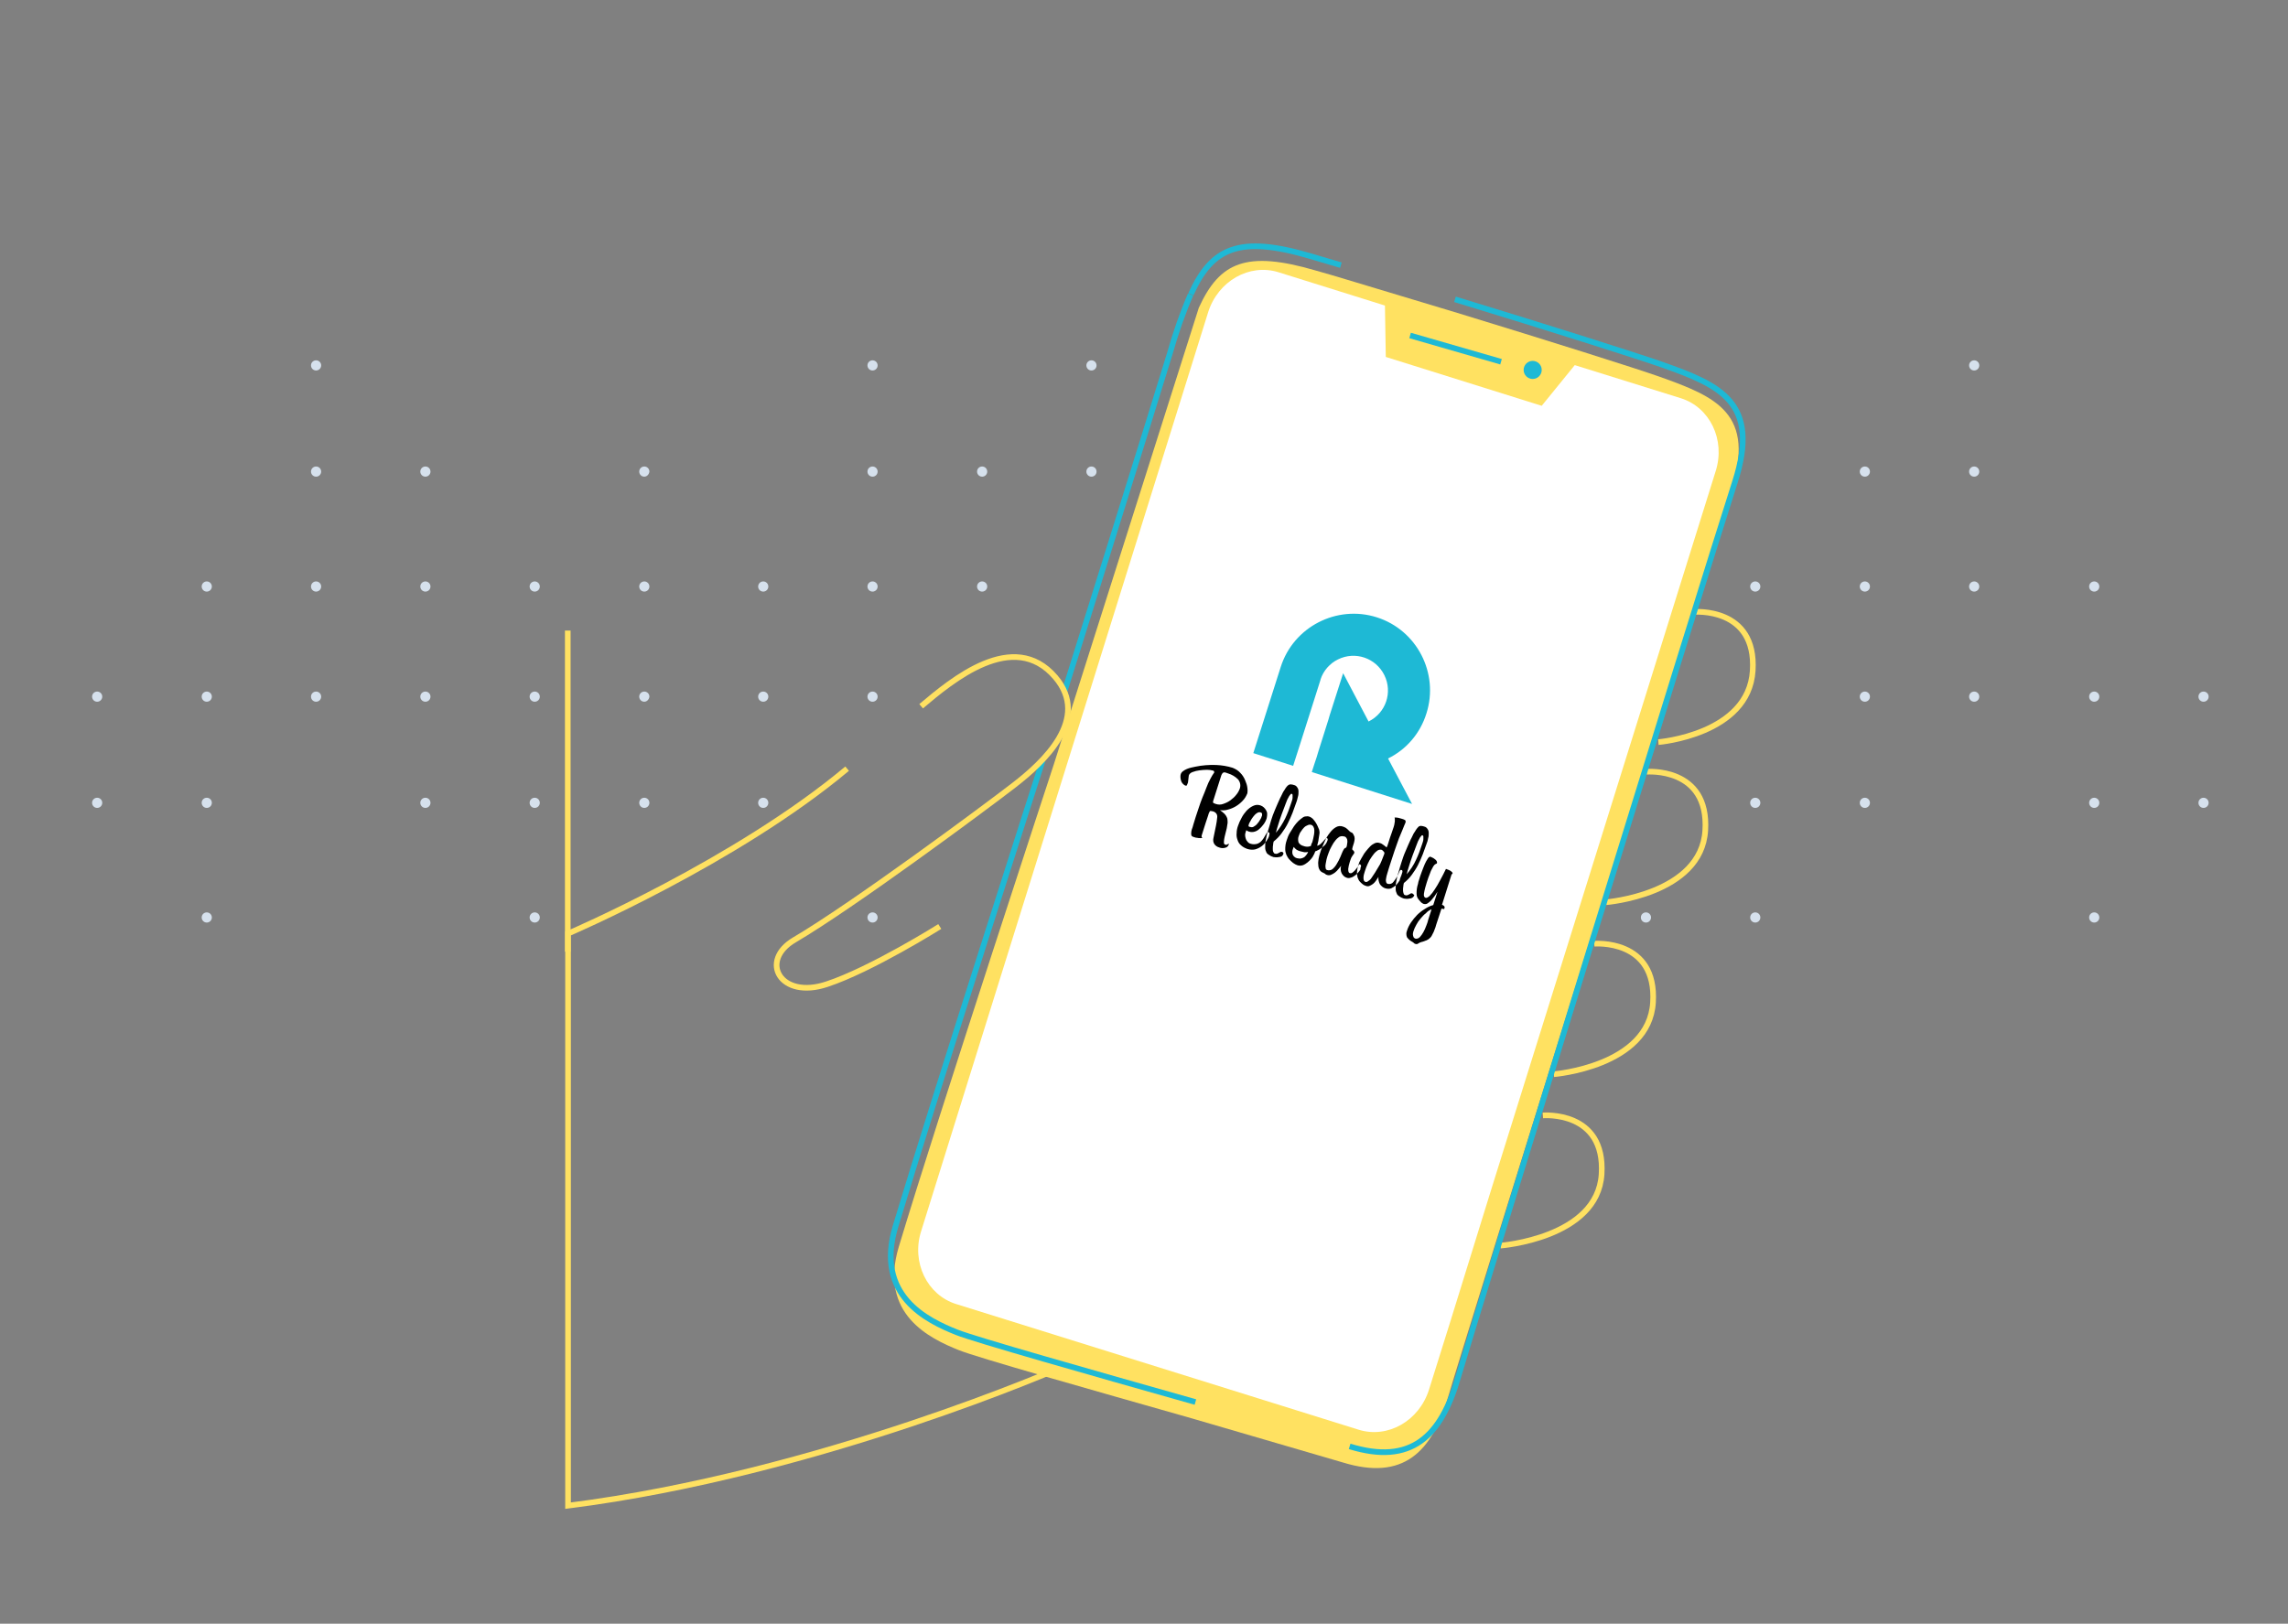 <?xml version="1.0" encoding="utf-8"?>
<!-- Generator: Adobe Illustrator 23.0.0, SVG Export Plug-In . SVG Version: 6.00 Build 0)  -->
<svg version="1.1" id="Layer_1" xmlns="http://www.w3.org/2000/svg" xmlns:xlink="http://www.w3.org/1999/xlink" x="0px" y="0px"
	 viewBox="0 0 810 575" style="enable-background:new 0 0 810 575;" xml:space="preserve">
<rect x="0" y="0" width="810" height="575" fill="#808080" stroke="none"/>
<style type="text/css">
	.st0{fill:#D6E1ED;}
	.st1{fill:#FFE161;}
	.st2{fill:none;stroke:#FFE161;stroke-width:2;stroke-miterlimit:10;}
	.st3{fill:none;stroke:#1EB9D5;stroke-width:2;stroke-miterlimit:10;}
	.st4{fill:#FFFFFF;}
	.st5{fill:#1EB9D5;}
	.st6{fill-rule:evenodd;clip-rule:evenodd;fill:#1EB9D5;}
</style>
<title>homepic1</title>
<path class="st0" d="M191.1,207.7c0-1-0.8-1.8-1.8-1.8c-1,0-1.8,0.8-1.8,1.8s0.8,1.8,1.8,1.8c0,0,0,0,0,0
	C190.3,209.5,191.1,208.7,191.1,207.7z"/>
<path class="st0" d="M229.9,207.7c0-1-0.8-1.8-1.8-1.8c-1,0-1.8,0.8-1.8,1.8s0.8,1.8,1.8,1.8c0,0,0,0,0,0
	C229.1,209.5,229.9,208.7,229.9,207.7z"/>
<path class="st0" d="M75,207.7c0-1-0.8-1.8-1.8-1.8c-1,0-1.8,0.8-1.8,1.8c0,1,0.8,1.8,1.8,1.8c0,0,0,0,0,0
	C74.2,209.5,75,208.7,75,207.7z"/>
<path class="st0" d="M113.7,207.7c0-1-0.8-1.8-1.8-1.8c-1,0-1.8,0.8-1.8,1.8c0,1,0.8,1.8,1.8,1.8
	C112.9,209.5,113.7,208.7,113.7,207.7C113.7,207.7,113.7,207.7,113.7,207.7z"/>
<path class="st0" d="M152.4,207.7c0-1-0.8-1.8-1.8-1.8s-1.8,0.8-1.8,1.8s0.8,1.8,1.8,1.8l0,0C151.6,209.5,152.4,208.7,152.4,207.7z"
	/>
<path class="st0" d="M229.9,167c0-1-0.8-1.8-1.8-1.8s-1.8,0.8-1.8,1.8s0.8,1.8,1.8,1.8c0,0,0,0,0,0C229,168.8,229.8,168,229.9,167z"
	/>
<path class="st0" d="M113.7,167c0-1-0.8-1.8-1.8-1.8c-1,0-1.8,0.8-1.8,1.8s0.8,1.8,1.8,1.8S113.7,168,113.7,167L113.7,167z"/>
<path class="st0" d="M152.4,167c0-1-0.8-1.8-1.8-1.8c-1,0-1.8,0.8-1.8,1.8s0.8,1.8,1.8,1.8c0,0,0,0,0,0
	C151.6,168.8,152.4,168,152.4,167z"/>
<path class="st0" d="M113.7,129.4c0-1-0.8-1.8-1.8-1.8c-1,0-1.8,0.8-1.8,1.8c0,1,0.8,1.8,1.8,1.8
	C112.9,131.2,113.7,130.4,113.7,129.4C113.7,129.4,113.7,129.4,113.7,129.4z"/>
<path class="st0" d="M310.7,207.7c0-1-0.8-1.8-1.8-1.8s-1.8,0.8-1.8,1.8s0.8,1.8,1.8,1.8l0,0C309.9,209.5,310.7,208.7,310.7,207.7z"
	/>
<path class="st0" d="M349.5,207.7c0-1-0.8-1.8-1.8-1.8s-1.8,0.8-1.8,1.8s0.8,1.8,1.8,1.8l0,0C348.7,209.5,349.5,208.7,349.5,207.7z"
	/>
<path class="st0" d="M272,207.7c0-1-0.8-1.8-1.8-1.8c-1,0-1.8,0.8-1.8,1.8c0,1,0.8,1.8,1.8,1.8c0,0,0,0,0,0
	C271.2,209.5,272,208.7,272,207.7z"/>
<path class="st0" d="M310.7,167c0-1-0.8-1.8-1.8-1.8c-1,0-1.8,0.8-1.8,1.8s0.8,1.8,1.8,1.8c0,0,0,0,0,0
	C309.9,168.8,310.7,168,310.7,167z"/>
<path class="st0" d="M349.5,167c0-1-0.8-1.8-1.8-1.8c-1,0-1.8,0.8-1.8,1.8s0.8,1.8,1.8,1.8c0,0,0,0,0,0
	C348.7,168.8,349.5,168,349.5,167z"/>
<path class="st0" d="M388.2,167c0-1-0.8-1.8-1.8-1.8c-1,0-1.8,0.8-1.8,1.8c0,1,0.8,1.8,1.8,1.8c0,0,0,0,0,0
	C387.4,168.8,388.2,168,388.2,167z"/>
<path class="st0" d="M310.7,129.4c0-1-0.8-1.8-1.8-1.8c-1,0-1.8,0.8-1.8,1.8s0.8,1.8,1.8,1.8l0,0
	C309.9,131.2,310.7,130.4,310.7,129.4z"/>
<path class="st0" d="M388.2,129.4c0-1-0.8-1.8-1.8-1.8s-1.8,0.8-1.8,1.8c0,1,0.8,1.8,1.8,1.8c0,0,0,0,0,0
	C387.4,131.2,388.2,130.4,388.2,129.4z"/>
<path class="st0" d="M662,207.7c0-1-0.8-1.8-1.8-1.8c-1,0-1.8,0.8-1.8,1.8s0.8,1.8,1.8,1.8c0,0,0,0,0,0
	C661.2,209.5,662,208.7,662,207.7z"/>
<path class="st0" d="M700.7,207.7c0-1-0.8-1.8-1.8-1.8c-1,0-1.8,0.8-1.8,1.8s0.8,1.8,1.8,1.8c0,0,0,0,0,0
	C699.9,209.5,700.7,208.7,700.7,207.7z"/>
<path class="st0" d="M584.5,207.7c0-1-0.8-1.8-1.8-1.8c-1,0-1.8,0.8-1.8,1.8c0,1,0.8,1.8,1.8,1.8
	C583.7,209.5,584.5,208.7,584.5,207.7C584.5,207.7,584.5,207.7,584.5,207.7z"/>
<path class="st0" d="M623.2,207.7c0-1-0.8-1.8-1.8-1.8s-1.8,0.8-1.8,1.8s0.8,1.8,1.8,1.8l0,0C622.4,209.5,623.2,208.7,623.2,207.7z"
	/>
<path class="st0" d="M662,167c0-1-0.8-1.8-1.8-1.8s-1.8,0.8-1.8,1.8s0.8,1.8,1.8,1.8c0,0,0,0,0,0C661.2,168.8,662,168,662,167z"/>
<path class="st0" d="M700.7,167c0-1-0.8-1.8-1.8-1.8s-1.8,0.8-1.8,1.8s0.8,1.8,1.8,1.8c0,0,0,0,0,0C699.9,168.8,700.7,168,700.7,167
	z"/>
<path class="st0" d="M700.7,129.4c0-1-0.8-1.8-1.8-1.8s-1.8,0.8-1.8,1.8s0.8,1.8,1.8,1.8c0,0,0,0,0,0
	C699.9,131.2,700.7,130.4,700.7,129.4z"/>
<path class="st0" d="M743.2,207.7c0-1-0.8-1.8-1.8-1.8c-1,0-1.8,0.8-1.8,1.8s0.8,1.8,1.8,1.8c0,0,0,0,0,0
	C742.4,209.5,743.2,208.7,743.2,207.7z"/>
<path class="st0" d="M191.1,324.9c0-1-0.8-1.8-1.8-1.8c-1,0-1.8,0.8-1.8,1.8c0,1,0.8,1.8,1.8,1.8c0,0,0,0,0,0
	C190.3,326.7,191.1,325.9,191.1,324.9z"/>
<path class="st0" d="M75,324.9c0-1-0.8-1.8-1.8-1.8c-1,0-1.8,0.8-1.8,1.8c0,1,0.8,1.8,1.8,1.8c0,0,0,0,0,0
	C74.2,326.7,75,325.9,75,324.9z"/>
<path class="st0" d="M191.1,284.3c0-1-0.8-1.8-1.8-1.8c-1,0-1.8,0.8-1.8,1.8s0.8,1.8,1.8,1.8c0,0,0,0,0,0
	C190.3,286.1,191.1,285.3,191.1,284.3z"/>
<path class="st0" d="M229.9,284.3c0-1-0.8-1.8-1.8-1.8c-1,0-1.8,0.8-1.8,1.8s0.8,1.8,1.8,1.8c0,0,0,0,0,0
	C229.1,286.1,229.9,285.3,229.9,284.3z"/>
<path class="st0" d="M191.1,246.7c0-1-0.8-1.8-1.8-1.8s-1.8,0.8-1.8,1.8s0.8,1.8,1.8,1.8c0,0,0,0,0,0
	C190.3,248.5,191.1,247.7,191.1,246.7z"/>
<path class="st0" d="M229.9,246.7c0-1-0.8-1.8-1.8-1.8s-1.8,0.8-1.8,1.8s0.8,1.8,1.8,1.8c0,0,0,0,0,0
	C229,248.5,229.8,247.7,229.9,246.7z"/>
<path class="st0" d="M75,284.3c0-1-0.8-1.8-1.8-1.8c-1,0-1.8,0.8-1.8,1.8c0,1,0.8,1.8,1.8,1.8c0,0,0,0,0,0
	C74.2,286.1,75,285.3,75,284.3z"/>
<path class="st0" d="M152.4,284.3c0-1-0.8-1.8-1.8-1.8s-1.8,0.8-1.8,1.8s0.8,1.8,1.8,1.8l0,0C151.6,286.1,152.4,285.3,152.4,284.3z"
	/>
<path class="st0" d="M75,246.7c0-1-0.8-1.8-1.8-1.8s-1.8,0.8-1.8,1.8c0,1,0.8,1.8,1.8,1.8c0,0,0,0,0,0C74.2,248.5,75,247.7,75,246.7
	z"/>
<path class="st0" d="M113.7,246.7c0-1-0.8-1.8-1.8-1.8c-1,0-1.8,0.8-1.8,1.8s0.8,1.8,1.8,1.8S113.7,247.7,113.7,246.7L113.7,246.7z"
	/>
<path class="st0" d="M152.4,246.7c0-1-0.8-1.8-1.8-1.8c-1,0-1.8,0.8-1.8,1.8s0.8,1.8,1.8,1.8c0,0,0,0,0,0
	C151.6,248.5,152.4,247.7,152.4,246.7z"/>
<path class="st0" d="M36.2,284.3c0-1-0.8-1.8-1.8-1.8s-1.8,0.8-1.8,1.8c0,1,0.8,1.8,1.8,1.8l0,0C35.4,286.1,36.2,285.3,36.2,284.3z"
	/>
<path class="st0" d="M36.2,246.7c0-1-0.8-1.8-1.8-1.8c-1,0-1.8,0.8-1.8,1.8c0,1,0.8,1.8,1.8,1.8c0,0,0,0,0,0
	C35.4,248.5,36.2,247.7,36.2,246.7z"/>
<path class="st0" d="M310.7,324.9c0-1-0.8-1.8-1.8-1.8c-1,0-1.8,0.8-1.8,1.8c0,1,0.8,1.8,1.8,1.8c0,0,0,0,0,0
	C309.9,326.7,310.7,325.9,310.7,324.9z"/>
<path class="st0" d="M310.7,246.7c0-1-0.8-1.8-1.8-1.8c-1,0-1.8,0.8-1.8,1.8s0.8,1.8,1.8,1.8c0,0,0,0,0,0
	C309.9,248.5,310.7,247.7,310.7,246.7z"/>
<path class="st0" d="M272,284.3c0-1-0.8-1.8-1.8-1.8c-1,0-1.8,0.8-1.8,1.8c0,1,0.8,1.8,1.8,1.8c0,0,0,0,0,0
	C271.2,286.1,272,285.3,272,284.3z"/>
<path class="st0" d="M272,246.7c0-1-0.8-1.8-1.8-1.8c-1,0-1.8,0.8-1.8,1.8c0,1,0.8,1.8,1.8,1.8c0,0,0,0,0,0
	C271.2,248.5,272,247.7,272,246.7z"/>
<path class="st0" d="M584.5,324.9c0-1-0.8-1.8-1.8-1.8s-1.8,0.8-1.8,1.8c0,1,0.8,1.8,1.8,1.8l0,0
	C583.7,326.7,584.5,325.9,584.5,324.9z"/>
<path class="st0" d="M623.2,324.9c0-1-0.8-1.8-1.8-1.8s-1.8,0.8-1.8,1.8c0,1,0.8,1.8,1.8,1.8c0,0,0,0,0,0
	C622.4,326.7,623.2,325.9,623.2,324.9z"/>
<path class="st0" d="M662,284.3c0-1-0.8-1.8-1.8-1.8c-1,0-1.8,0.8-1.8,1.8s0.8,1.8,1.8,1.8c0,0,0,0,0,0
	C661.2,286.1,662,285.3,662,284.3z"/>
<path class="st0" d="M662,246.7c0-1-0.8-1.8-1.8-1.8s-1.8,0.8-1.8,1.8s0.8,1.8,1.8,1.8c0,0,0,0,0,0C661.2,248.5,662,247.7,662,246.7
	z"/>
<path class="st0" d="M700.7,246.7c0-1-0.8-1.8-1.8-1.8s-1.8,0.8-1.8,1.8s0.8,1.8,1.8,1.8c0,0,0,0,0,0
	C699.9,248.5,700.7,247.7,700.7,246.7z"/>
<path class="st0" d="M623.2,284.3c0-1-0.8-1.8-1.8-1.8s-1.8,0.8-1.8,1.8s0.8,1.8,1.8,1.8l0,0C622.4,286.1,623.2,285.3,623.2,284.3z"
	/>
<path class="st0" d="M584.5,246.7c0-1-0.8-1.8-1.8-1.8c-1,0-1.8,0.8-1.8,1.8c0,1,0.8,1.8,1.8,1.8l0,0
	C583.7,248.5,584.5,247.7,584.5,246.7z"/>
<path class="st0" d="M743.2,324.9c0-1-0.8-1.8-1.8-1.8c-1,0-1.8,0.8-1.8,1.8c0,1,0.8,1.8,1.8,1.8c0,0,0,0,0,0
	C742.4,326.7,743.2,325.9,743.2,324.9z"/>
<path class="st0" d="M781.9,284.3c0-1-0.8-1.8-1.8-1.8s-1.8,0.8-1.8,1.8s0.8,1.8,1.8,1.8l0,0C781.1,286.1,781.9,285.3,781.9,284.3z"
	/>
<path class="st0" d="M781.9,246.7c0-1-0.8-1.8-1.8-1.8c-1,0-1.8,0.8-1.8,1.8s0.8,1.8,1.8,1.8c0,0,0,0,0,0
	C781.1,248.5,781.9,247.7,781.9,246.7z"/>
<path class="st0" d="M743.2,284.3c0-1-0.8-1.8-1.8-1.8c-1,0-1.8,0.8-1.8,1.8s0.8,1.8,1.8,1.8c0,0,0,0,0,0
	C742.4,286.1,743.2,285.3,743.2,284.3z"/>
<path class="st0" d="M743.2,246.7c0-1-0.8-1.8-1.8-1.8s-1.8,0.8-1.8,1.8s0.8,1.8,1.8,1.8c0,0,0,0,0,0
	C742.4,248.5,743.2,247.7,743.2,246.7z"/>
<path class="st1" d="M424.4,109c7.4-16.2,16.8-20.4,41.4-13.2c3.5,1,7,2,10.6,3.1l39.5,11.9c32.7,10,62.8,19.5,71.6,22.6
	c20.2,7.2,34.2,13,25.3,40.7c-12.8,39.8-96,306.1-99.8,319.5c-5.9,21-16.4,30.8-37.6,24.3L422,502.3c-36.2-10.3-76.2-21.6-82.6-24.2
	c-10.2-4.1-28.4-12.7-21.2-36.6c14-46.5,55-171.2,55-171.2L424.4,109z"/>
<path class="st1" d="M375.8,247.3c0,0,32.1-101.6,38.4-122.4c2-7.1,4.4-14,7.3-20.7"/>
<path class="st2" d="M599.7,216.7c0,0,22.2-1.9,20.8,20.8s-33.4,25.3-33.4,25.3"/>
<path class="st2" d="M582.9,273.3c0,0,22.2-1.9,20.8,20.8s-35.1,25.4-35.1,25.4"/>
<path class="st2" d="M564.4,334.2c0,0,22.2-1.9,20.8,20.8s-35.1,25.4-35.1,25.4"/>
<path class="st2" d="M546.2,395c0,0,22.2-1.9,20.8,20.8s-35.8,25.3-35.8,25.3"/>
<path class="st2" d="M376.7,483.8c0,0-86.4,38.1-175.6,49.4V330.6c0,0,59.4-25.4,98.8-58.4"/>
<path class="st3" d="M423.2,496.5c-37.1-10.5-78-22.1-84.5-24.7c-10.5-4.2-29-13-21.7-37.4c14.3-47.5,52.1-165,52.1-165"/>
<path class="st3" d="M515.1,106c33.5,10.2,64.3,20,73.2,23.1c20.6,7.3,35,13.3,25.9,41.6c-13.1,40.7-94,303.1-97.9,316.7
	c-6.1,21.5-16.8,31.5-38.5,24.8"/>
<path class="st3" d="M421.6,104.2c7.5-16.6,17.2-20.9,42.3-13.5l10.8,3.2"/>
<path class="st3" d="M377,244.4c0,0,30.9-98.7,37.2-119.4c2-7.1,4.4-14,7.3-20.7"/>
<path class="st4" d="M528,421l79.4-254.2c3.5-11.1-2.1-22.6-12.4-25.8l-37.5-11.7l-11.7,14.4l-55.2-17.3l-0.3-18.2l-37.7-11.8
	c-10.3-3.2-21.4,3.1-24.9,14.2L326.1,436c-3.5,11,2.1,22.6,12.4,25.8L481,506.3c10.3,3.2,21.4-3.1,24.9-14.2l7.7-24.6"/>
<line class="st3" x1="499.2" y1="118.8" x2="531.4" y2="128.1"/>
<circle class="st5" cx="542.6" cy="131" r="3.2"/>
<path class="st2" d="M326.1,250.1c10.8-9.1,32.7-27.6,47.5-10.3c12.6,14.7-4.2,30.2-14.7,38.3s-57,42.6-77.6,54.7
	c-12.7,7.4-5.1,21.3,11.5,15.7c15.7-5.2,39.9-20.4,39.9-20.4"/>
<path class="st6" d="M491.4,268.6l8.5,16.1l-35.5-11.3l0.9-2.8l0.8-2.4l0.6-2l3.6-11.4l0.4-1.4l4.8-15l9,17.1
	c6.1-3,8.6-10.3,5.6-16.4c-3-6.1-10.3-8.6-16.4-5.6c-2.9,1.4-5.2,4-6.2,7.1l0,0v0.1l-7.3,23l-2.4,7.5l-14.1-4.5l9.7-30.5
	c4.5-14.2,19.8-22.1,34-17.6c14.2,4.5,22.1,19.8,17.6,34C502.8,259.7,497.9,265.4,491.4,268.6L491.4,268.6z"/>
<path d="M441.6,280.9c0.1-0.6,0.1-1.2,0-1.9c-0.1-0.9-0.4-1.8-0.8-2.7c-0.4-1-1-1.9-1.7-2.6c-0.7-0.8-1.7-1.4-2.7-1.8
	c-1.9-0.6-3.8-0.9-5.8-1c-2.5-0.1-5,0.1-7.4,0.6l-1.4,0.3c-0.5,0.1-1.1,0.3-1.6,0.5c-0.5,0.2-1,0.5-1.4,0.8
	c-0.4,0.3-0.7,0.7-0.8,1.1c-0.1,0.3-0.1,0.6-0.1,1c0,0.4,0.1,0.8,0.2,1.2c0.1,0.4,0.3,0.8,0.6,1.1c0.3,0.3,0.6,0.6,1,0.7
	c0.2,0.1,0.5,0,0.5-0.2c0.1-0.2,0.2-0.4,0.3-0.7c0.1-0.2,0.1-0.4,0.1-0.5c0-0.3,0.1-0.5,0.1-0.8c0-0.3,0.1-0.6,0.1-0.9
	s0.1-0.5,0.1-0.6c0.2-0.5,0.7-0.9,1.3-1.1c0.8-0.3,1.6-0.5,2.4-0.6c0.9-0.1,1.8-0.2,2.7-0.2c0.8,0,1.5,0.1,2.2,0.3l0.2,0.1
	c0,0,0.1,0.1,0.1,0.2c0,0.1,0.1,0.2,0.1,0.3c-0.5,0.7-1,1.5-1.4,2.3c-0.5,0.9-1,2-1.4,3.1s-0.9,2.3-1.4,3.5s-0.9,2.4-1.3,3.6
	s-0.8,2.3-1.1,3.3l-0.8,2.6c-0.2,0.8-0.4,1.4-0.6,1.9c-0.1,0.4-0.2,0.8-0.2,1.3c0,0.3,0,0.5,0.1,0.8c0.1,0.2,0.3,0.3,0.5,0.4
	l0.6,0.2c0.3,0.1,0.6,0.2,1,0.2c0.3,0.1,0.7,0.1,1,0.1c0.3,0,0.5,0,0.8-0.1c-0.2-0.1-0.4-0.4-0.3-0.6c0-0.2,0-0.3,0.1-0.5l1.3-4.1
	l0.9-2.7c0.1-0.5,0.3-1,0.6-1.5c0-0.1,0.2-0.1,0.4-0.1l0.6,0.1c0.5,0.1,1,0.4,1.3,0.8c0.3,0.4,0.4,1,0.3,1.5
	c-0.1,0.9-0.2,1.8-0.4,2.7c-0.2,1.1-0.5,2.6-0.9,4.4c-0.2,0.8-0.1,1.6,0.3,2.2c0.4,0.6,1,1,1.7,1.2c0.7,0.3,1.5,0.3,2.2,0.1
	c0.5-0.1,1-0.5,1.2-1.1c0-0.1,0-0.2,0-0.2c0-0.1,0-0.1,0-0.2c-0.2,0.2-0.4,0.3-0.6,0.4c-0.2,0.1-0.5,0.1-0.7,0
	c-0.2-0.1-0.4-0.3-0.4-0.6c0-0.5,0-0.9,0.1-1.4c0.1-0.5,0.2-1.1,0.4-1.8s0.3-1.3,0.5-2c0.1-0.6,0.2-1.2,0.3-1.9c0-0.5,0-1-0.1-1.5
	c-0.2-0.7-0.6-1.3-1.1-1.8c-0.5-0.4-1-0.9-1.5-1.2c0.9,0.1,1.9,0.1,2.8-0.2c2-0.5,3.8-1.6,5.2-3.1
	C440.7,282.8,441.2,281.9,441.6,280.9L441.6,280.9z M438.9,279.3c-0.3,0.8-0.7,1.5-1.2,2.1c-0.6,0.8-1.3,1.4-2.1,2
	c-0.8,0.6-1.7,1-2.6,1.3c-0.8,0.3-1.7,0.3-2.6,0c-0.5-0.2-0.8-0.3-0.9-0.4c-0.1-0.2-0.1-0.5,0-0.7l2.7-8.5c0.1-0.5,0.3-0.9,0.6-1.3
	c0.2-0.2,0.4-0.3,0.7-0.3c0.5,0.1,0.8,0.2,1,0.3l0.3,0.1c1.3,0.4,2.5,1.1,3.5,2.1C439.1,277,439.3,278.2,438.9,279.3L438.9,279.3z
	 M449.3,295.8l0.1-0.3c0.1-0.4,0-0.7-0.4-0.8c-0.1-0.1-0.3,0-0.4,0.1c-0.2,0.2-0.3,0.4-0.4,0.6c-0.3,0.5-0.6,1-0.9,1.5
	c-0.3,0.5-0.7,0.9-1.1,1.3c-0.4,0.3-0.9,0.6-1.5,0.7c-0.6,0.1-1.3,0.1-1.9-0.1c-0.5-0.1-0.9-0.4-1.2-0.8c-0.3-0.3-0.5-0.7-0.6-1.1
	c-0.1-0.4-0.2-0.7-0.2-1.1c0-0.3,0-0.5,0.1-0.8l0.3-1c0.2,0.1,0.3,0.2,0.5,0.3c0.1,0.1,0.3,0.1,0.5,0.2c0.6,0.2,1.4,0.2,2,0
	c0.7-0.2,1.3-0.6,1.8-1.1c0.6-0.5,1-1.1,1.5-1.7c0.4-0.6,0.7-1.2,0.9-1.8l0.1-0.5c0.1-0.4,0.1-0.9,0.1-1.3c0-0.4-0.2-0.9-0.4-1.2
	c-0.2-0.4-0.5-0.7-0.8-1c-0.3-0.3-0.7-0.5-1.2-0.7c-0.9-0.3-1.8-0.2-2.6,0.2c-0.9,0.4-1.6,1-2.3,1.7c-0.7,0.8-1.3,1.6-1.8,2.6
	c-0.5,0.9-0.9,1.8-1.2,2.7c-0.3,0.8-0.5,1.7-0.5,2.6c-0.1,0.8,0,1.6,0.3,2.4c0.2,0.7,0.6,1.4,1.2,1.9c0.6,0.6,1.4,1,2.2,1.3
	c0.9,0.3,1.9,0.4,2.8,0.2c0.8-0.2,1.6-0.6,2.3-1.1c0.7-0.5,1.2-1.1,1.7-1.8c0.4-0.6,0.8-1.2,1-1.9L449.3,295.8z M446.8,288.8
	l-0.1,0.2c-0.1,0.4-0.3,0.9-0.6,1.3c-0.3,0.5-0.6,1-1,1.4c-0.3,0.4-0.8,0.8-1.2,1c-0.4,0.3-0.9,0.3-1.4,0.1h-0.2
	c-0.2-0.1-0.3-0.2-0.3-0.3c0-0.2,0-0.4,0.1-0.5v-0.1c0.1-0.3,0.3-0.7,0.5-1c0.3-0.6,0.6-1.1,1-1.6c0.4-0.5,0.8-1,1.3-1.3
	c0.4-0.3,0.9-0.5,1.4-0.3c0.3,0.1,0.5,0.3,0.5,0.5C446.8,288.4,446.8,288.7,446.8,288.8L446.8,288.8z M454.3,302.5
	c-0.1,0.3-0.3,0.5-0.5,0.7c-0.3,0.2-0.7,0.3-1,0.3c-0.4,0.1-0.7,0.1-1.1,0.1c-0.3,0-0.6-0.1-0.9-0.1c-0.5-0.2-0.9-0.3-1.3-0.6
	c-0.4-0.2-0.8-0.5-1.1-0.9c-0.3-0.6-0.5-1.2-0.5-1.8c0-0.9,0-1.8,0.2-2.7c0.2-1,0.4-2.1,0.8-3.3s0.7-2.4,1.1-3.7
	c0.2-0.5,0.4-1.1,0.6-1.8l0.8-2c0.3-0.7,0.6-1.4,0.9-2.1s0.6-1.4,0.9-2c0.2-0.4,0.5-0.9,0.7-1.4s0.5-1,0.8-1.4
	c0.2-0.4,0.5-0.8,0.8-1.2c0.2-0.3,0.5-0.5,0.8-0.7c0.3-0.1,0.6-0.2,0.9-0.1c0.3,0,0.6,0.1,0.9,0.2c0.5,0.1,0.9,0.4,1.2,0.9
	c0.3,0.4,0.4,0.9,0.4,1.4c0,0.6,0,1.2-0.2,1.8c-0.2,0.7-0.3,1.4-0.6,2.1c-0.4,1.1-0.8,2.3-1.3,3.6c-0.5,1.3-1.1,2.6-1.7,3.8
	c-0.6,1.2-1.4,2.4-2.2,3.5c-0.8,1.1-1.7,2-2.8,2.9c-0.1,0.4-0.2,0.8-0.2,1.2c-0.1,0.4-0.1,0.9-0.1,1.4c0,0.4,0,0.8,0.2,1.1
	c0.1,0.3,0.3,0.6,0.6,0.6c0.2,0.1,0.5,0.1,0.8,0c0.2-0.1,0.4-0.2,0.6-0.3c0.2-0.1,0.4-0.2,0.5-0.3c0.2-0.1,0.4-0.1,0.6,0
	c0.2,0,0.4,0.2,0.4,0.4C454.4,302.1,454.4,302.3,454.3,302.5L454.3,302.5z M457.1,284.4c0.1-0.2,0.2-0.5,0.3-0.9
	c0.1-0.3,0.2-0.7,0.2-1c0-0.3,0-0.6,0-0.9c0-0.3-0.1-0.4-0.3-0.5s-0.5,0.2-0.9,0.8c-0.5,0.8-0.9,1.7-1.2,2.6
	c-0.4,1.1-0.9,2.3-1.4,3.7s-1,2.8-1.4,4.2l-0.4,1.3c-0.1,0.4-0.2,0.8-0.3,1.2c1.3-1.5,2.4-3.3,3.3-5.1
	C455.8,288.1,456.5,286.3,457.1,284.4L457.1,284.4z M469.4,296.9c-0.2,0.2-0.3,0.3-0.5,0.5c-0.2,0.2-0.4,0.5-0.6,0.7
	c-0.3,0.3-0.5,0.5-0.8,0.8c-0.4,0.3-0.7,0.5-1.2,0.6c0.1-0.4,0.2-0.8,0.3-1.2c0.1-0.4,0.2-0.7,0.2-1.1c0.1-0.6,0.2-1.3,0.3-1.9
	c0.1-0.5,0-1-0.1-1.5c-0.2-0.5-0.4-0.9-0.6-1.4c-0.2-0.5-0.5-0.9-0.8-1.4c-0.3-0.4-0.6-0.8-0.9-1.1c-0.3-0.3-0.7-0.5-1.1-0.7
	c-0.4-0.1-0.7-0.2-1.1-0.1c-0.5,0-0.9,0.1-1.3,0.4c-0.5,0.3-1,0.8-1.5,1.2c-0.6,0.6-1.1,1.2-1.6,1.9c-0.5,0.8-1,1.6-1.5,2.4
	c-0.5,0.8-0.8,1.7-1.1,2.6c-0.2,0.5-0.3,1.1-0.4,1.6c-0.1,0.6-0.1,1.2-0.1,1.7c0,0.6,0.2,1.2,0.4,1.8c0.3,0.6,0.6,1.2,1.1,1.7
	c0.2,0.2,0.4,0.4,0.6,0.6c0.2,0.2,0.5,0.4,0.7,0.6c0.3,0.2,0.5,0.3,0.8,0.5c0.2,0.1,0.5,0.2,0.7,0.3c0.6,0.2,1.3,0.2,1.9,0
	c0.6-0.2,1.2-0.6,1.7-1c0.5-0.4,1-0.9,1.4-1.4c0.3-0.4,0.6-0.8,0.8-1.3c0.1-0.1,0.1-0.2,0.2-0.4c0.1-0.2,0.2-0.4,0.3-0.8
	c0.3-0.1,0.6-0.2,0.9-0.4c0.3-0.1,0.6-0.3,0.9-0.5c0.5-0.4,1-0.8,1.5-1.2c0.5-0.5,0.9-1.2,1.1-1.9c0-0.1,0.1-0.3,0-0.4
	c0-0.1-0.1-0.3-0.2-0.3C469.8,296.7,469.6,296.8,469.4,296.9L469.4,296.9z M464.3,298.8L464.3,298.8l-0.2,0.7c0,0.1-0.3,0.2-0.8,0.3
	c-0.6,0.1-1.3,0-1.8-0.2c-0.8-0.2-1.4-0.6-1.8-1.3c-0.2-0.8-0.2-1.6,0.1-2.3c0.2-0.6,0.4-1.1,0.8-1.6c0.3-0.5,0.7-1,1.1-1.4
	c0.4-0.4,0.8-0.6,1.3-0.8c0.4-0.2,0.8-0.2,1.2-0.1c0.4,0.1,0.6,0.4,0.8,0.7c0.2,0.4,0.3,0.8,0.3,1.2c0,0.5,0,1-0.1,1.5
	c-0.1,0.5-0.2,1-0.3,1.5s-0.2,0.9-0.3,1.2S464.3,298.7,464.3,298.8L464.3,298.8z M463.1,301.7c-0.1,0.3-0.3,0.6-0.5,0.9
	c-0.2,0.3-0.5,0.6-0.8,0.9c-0.3,0.2-0.7,0.4-1.2,0.5c-0.5,0.1-1,0-1.5-0.1c-0.4-0.1-0.7-0.3-1-0.6c-0.2-0.2-0.4-0.5-0.5-0.8
	c-0.1-0.3-0.1-0.6-0.1-0.9c0-0.3,0.1-0.6,0.2-0.9l0.3-0.8c0.3,0.4,0.6,0.7,1,1c0.5,0.3,1,0.5,1.5,0.6c0.4,0.1,0.9,0.2,1.3,0.3
	C462.3,301.8,462.7,301.8,463.1,301.7L463.1,301.7z M481.6,307.9c-0.2,0.4-0.5,0.8-0.8,1.1c-0.3,0.4-0.7,0.8-1.2,1.1
	c-0.4,0.3-0.9,0.6-1.4,0.7c-0.5,0.2-1,0.2-1.5,0c-0.7-0.2-1.3-0.8-1.7-1.5c-0.4-0.8-0.5-1.8-0.2-2.7l-1,1.2
	c-0.3,0.4-0.7,0.8-1.2,1.2c-0.4,0.3-0.9,0.6-1.4,0.8c-0.5,0.2-1,0.2-1.5,0c-0.1,0-0.2-0.1-0.3-0.1l-0.2-0.2
	c-0.1-0.1-0.2-0.1-0.3-0.2c-0.1-0.1-0.3-0.1-0.4-0.2c-0.5-0.2-1-0.5-1.3-1c-0.3-0.5-0.5-1.1-0.5-1.8c-0.1-0.7,0-1.4,0.1-2.1
	c0.1-0.7,0.3-1.3,0.5-2c0.4-1.4,1-2.8,1.6-4.1c0.5-1.2,1.1-2.2,1.9-3.2c0.6-0.8,1.3-1.5,2.2-2c0.7-0.4,1.6-0.5,2.4-0.2
	c0.4,0.1,0.7,0.3,1.1,0.5c0.2,0.2,0.4,0.3,0.6,0.5l0.6,0.6c0.3,0.3,0.6,0.5,1,0.6c0.4,0.4,0.6,0.9,0.8,1.4c0.1,0.5,0.1,1,0,1.4
	c-0.1,0.5-0.2,1-0.4,1.5c-0.2,0.5-0.3,1-0.4,1.5c0,0,0,0.1,0.1,0.2l0.3,0.3c0.1,0.1,0.2,0.2,0.3,0.4c0.1,0.2,0.1,0.3,0,0.5l0,0.1
	c-0.4,0.5-0.7,1-1,1.5c-0.2,0.5-0.4,1-0.6,1.7c-0.1,0.4-0.2,0.7-0.3,1.1c-0.1,0.4-0.1,0.8-0.2,1.2c0,0.3,0,0.7,0.1,1
	c0.1,0.3,0.3,0.5,0.5,0.5c0.3,0.1,0.7,0,0.9-0.2c0.3-0.2,0.6-0.5,0.9-0.8c0.3-0.3,0.5-0.7,0.8-1c0.2-0.3,0.3-0.5,0.5-0.8
	c0.1-0.3,0.3-0.4,0.5-0.3c0.1,0.1,0.2,0.2,0.3,0.3c0.1,0.3,0,0.5-0.1,0.8l-0.1,0.3C481.7,307.8,481.6,307.9,481.6,307.9L481.6,307.9
	z M476.7,299.9c0.1-0.3,0.2-0.7,0.2-1c0.1-0.4,0.1-0.7,0.1-1.1c0-0.4-0.1-0.7-0.3-1c-0.2-0.3-0.5-0.6-0.9-0.6
	c-0.7-0.2-1.5-0.1-2,0.4c-0.7,0.5-1.2,1.2-1.7,1.9c-0.5,0.8-0.9,1.6-1.3,2.4c-0.4,0.9-0.6,1.6-0.8,2.1c-0.1,0.4-0.3,0.9-0.4,1.4
	c-0.1,0.5-0.2,1.1-0.3,1.6c-0.1,0.5-0.1,0.9,0,1.4c0,0.3,0.2,0.6,0.5,0.7c0.6,0.2,1.4,0.1,1.9-0.3c0.6-0.5,1.1-1.1,1.5-1.8
	c0.5-0.8,0.9-1.6,1.3-2.5c0.4-0.9,0.7-1.8,1.1-2.5c0.2-0.4,0.4-0.6,0.6-0.7s0.3-0.1,0.3-0.1L476.7,299.9L476.7,299.9z M496.1,310
	l0.2-0.6c0.1-0.3,0.2-0.6,0.2-0.8c0-0.3-0.1-0.5-0.3-0.5c-0.2-0.1-0.4-0.1-0.5,0.1c-0.1,0.1-0.2,0.3-0.3,0.5
	c-0.5,1.3-1.2,2.5-2.1,3.6c-0.4,0.6-1.2,0.9-2,0.7c-0.3-0.1-0.5-0.3-0.6-0.7c-0.1-0.4-0.1-0.8,0-1.2c0.1-0.6,0.2-1.1,0.4-1.7
	c0.2-0.6,0.4-1.3,0.6-2l1.2-3.7c0.5-1.7,1.1-3.2,1.6-4.7c0.5-1.5,1-2.8,1.5-3.9s0.8-2,1.1-2.7s0.5-1.1,0.5-1.2
	c0.1-0.3,0-0.6-0.2-0.8c-0.4-0.2-0.8-0.4-1.3-0.5c-0.3-0.1-0.7-0.2-1.1-0.3c-0.4-0.1-0.9-0.1-1.3-0.1c0.1,0.2,0.1,0.4,0.1,0.6
	c0,0.3,0,0.6,0,0.8c-0.1,0.4-0.1,0.8-0.2,1.2c-0.1,0.5-0.3,1-0.5,1.6l-0.4,1.2c-0.2,0.5-0.4,1.1-0.6,1.7s-0.4,1.2-0.6,1.9
	s-0.4,1.2-0.6,1.6l-1-0.8c-0.5-0.4-1-0.7-1.6-0.8c-0.5-0.2-1.1-0.1-1.6,0.1c-0.6,0.3-1.1,0.6-1.6,1.1c-0.5,0.5-1,1.1-1.5,1.7
	c-0.5,0.6-0.9,1.2-1.2,1.8c-0.3,0.5-0.6,1-0.9,1.6c-0.2,0.3-0.3,0.6-0.4,0.9l-0.2,0.6c-0.1,0.3-0.2,0.6-0.3,1.1
	c-0.1,0.5-0.2,1-0.2,1.6c0,0.6,0.1,1.2,0.2,1.7c0.2,0.6,0.5,1.2,0.9,1.6c0.3,0.3,0.6,0.6,1,0.9c0.3,0.2,0.6,0.4,1,0.5
	c0.5,0.2,1,0.2,1.4,0c0.4-0.2,0.8-0.4,1.2-0.7c0.4-0.3,0.7-0.7,1-1.1c0.3-0.4,0.5-0.8,0.8-1.2l0.1-0.2c-0.1,0.9,0.1,1.8,0.5,2.6
	c0.5,0.7,1.2,1.3,2,1.5c0.7,0.2,1.4,0.2,2,0c0.6-0.3,1.2-0.7,1.7-1.1c0.5-0.5,0.9-1.1,1.3-1.7C495.6,311.1,495.9,310.6,496.1,310
	L496.1,310z M490.1,302.3l-0.5,1.3c-0.1,0.4-0.4,0.9-0.6,1.5s-0.6,1.3-1,1.9s-0.8,1.4-1.2,2c-0.4,0.6-0.8,1.2-1.2,1.8
	c-0.3,0.5-0.7,0.9-1.2,1.2c-0.3,0.3-0.7,0.4-1,0.3c-0.3-0.1-0.5-0.3-0.6-0.6c-0.1-0.3-0.1-0.7-0.1-1c0-0.4,0.1-0.8,0.2-1.2
	c0.1-0.4,0.2-0.7,0.3-1c0.3-0.9,0.6-1.8,1-2.6c0.4-0.9,0.9-1.8,1.5-2.6c0.5-0.7,1-1.4,1.7-1.9c0.4-0.4,1-0.6,1.6-0.5
	c0.2,0.1,0.3,0.1,0.4,0.2c0.1,0.1,0.3,0.3,0.4,0.4c0.1,0.1,0.2,0.3,0.3,0.4C490.1,302.1,490.1,302.2,490.1,302.3L490.1,302.3z
	 M500.6,317.2c-0.1,0.3-0.3,0.5-0.6,0.7c-0.3,0.2-0.6,0.3-1,0.3c-0.4,0.1-0.7,0.1-1.1,0.1c-0.3,0-0.6-0.1-0.9-0.1
	c-0.5-0.2-0.9-0.3-1.3-0.6c-0.4-0.2-0.8-0.5-1.1-0.9c-0.3-0.6-0.5-1.2-0.5-1.8c0-0.9,0-1.8,0.2-2.7c0.2-1.1,0.4-2.2,0.8-3.3
	c0.3-1.2,0.7-2.4,1.1-3.7c0.2-0.5,0.4-1.1,0.6-1.8c0.2-0.6,0.5-1.3,0.8-2s0.6-1.4,0.9-2.1l0.9-2c0.2-0.4,0.5-0.9,0.7-1.4
	s0.5-1,0.8-1.4c0.2-0.4,0.5-0.8,0.8-1.2c0.2-0.3,0.5-0.5,0.7-0.7c0.3-0.1,0.6-0.2,0.9-0.1c0.3,0,0.6,0.1,0.9,0.2
	c0.5,0.1,0.9,0.4,1.2,0.9c0.3,0.4,0.4,0.9,0.4,1.4c0,0.6,0,1.2-0.2,1.8c-0.1,0.7-0.3,1.4-0.6,2.1c-0.4,1.1-0.8,2.3-1.3,3.6
	c-0.5,1.3-1.1,2.6-1.7,3.8c-0.6,1.2-1.4,2.4-2.2,3.5c-0.8,1.1-1.7,2-2.8,2.9c-0.1,0.4-0.2,0.8-0.2,1.2c-0.1,0.4-0.1,0.9-0.1,1.4
	c0,0.4,0.1,0.8,0.2,1.1c0.1,0.3,0.3,0.6,0.6,0.6c0.2,0.1,0.5,0.1,0.8,0c0.2-0.1,0.4-0.2,0.6-0.3c0.2-0.1,0.4-0.2,0.5-0.3
	c0.2-0.1,0.4-0.1,0.6,0c0.2,0.1,0.4,0.2,0.4,0.4C500.7,316.8,500.7,317,500.6,317.2L500.6,317.2z M503.4,299.1
	c0.1-0.2,0.2-0.5,0.3-0.9c0.1-0.3,0.2-0.7,0.2-1c0-0.3,0-0.6,0-0.9c0-0.3-0.1-0.4-0.3-0.5s-0.5,0.2-0.9,0.8
	c-0.5,0.8-0.9,1.7-1.2,2.6c-0.4,1.1-0.9,2.3-1.4,3.7s-1,2.8-1.4,4.2l-0.4,1.3c-0.1,0.4-0.2,0.8-0.3,1.2c1.3-1.5,2.5-3.3,3.3-5.1
	C502.1,302.8,502.8,301,503.4,299.1L503.4,299.1z M511.4,321.5c0.1-0.3,0-0.5-0.2-0.7c-0.2-0.2-0.5-0.3-0.7-0.4l3.4-10.8
	c0.1,0,0.3-0.1,0.3-0.2c0.1-0.2,0-0.4-0.1-0.5c-0.2-0.2-0.4-0.4-0.6-0.5c-0.3-0.2-0.5-0.3-0.8-0.4l-0.8-0.3c-0.6,1.3-1.3,2.6-2,3.9
	s-1.3,2.4-2,3.4c-0.5,0.8-1.1,1.6-1.8,2.3c-0.6,0.5-1.1,0.8-1.5,0.6s-0.6-0.6-0.5-1.4c0.2-1.4,0.6-2.7,1-4c0.4-1.2,0.7-2.2,1.1-3.1
	c0.2-0.7,0.5-1.3,0.9-2c0.2-0.4,0.4-0.8,0.7-1.1c0.2-0.2,0.4-0.3,0.6-0.4l0.2-0.1c0.1,0,0.1-0.1,0.1-0.1c0.1-0.3,0-0.6-0.1-0.8
	c-0.2-0.3-0.4-0.5-0.7-0.7c-0.3-0.2-0.5-0.4-0.8-0.5c-0.3-0.1-0.5-0.2-0.6-0.3c-0.3-0.1-0.7,0.1-1,0.6c-0.4,0.6-0.8,1.3-1.1,2
	c-0.4,0.9-0.7,1.8-1.1,2.8s-0.7,2-1,3c-0.1,0.2-0.2,0.6-0.3,1.2c-0.2,0.6-0.3,1.1-0.4,1.7c-0.1,0.6-0.1,1.2-0.1,1.8
	c0,0.5,0.1,1,0.3,1.4c0.3,0.5,0.6,0.9,1,1.3c0.3,0.4,0.7,0.7,1.2,0.9c0.5,0.1,1,0.1,1.4-0.2c0.5-0.3,0.9-0.7,1.3-1.1
	c0.4-0.5,0.8-1,1.2-1.5l1-1.5l-1.5,4.7c-1.1,0.3-2.1,0.8-3,1.4c-1,0.6-1.9,1.3-2.7,2.1c-0.8,0.8-1.5,1.7-2.2,2.7
	c-0.6,0.9-1.1,1.9-1.4,2.9c-0.3,0.7-0.3,1.5,0,2.3c0.5,0.7,1.2,1.3,2,1.7l0.4,0.3l0.2,0.2l0.2,0.1c0.1,0,0.2,0.1,0.3,0.1
	c0.3,0.1,0.7,0,0.9-0.2c0.3-0.2,0.7-0.4,1.1-0.5l0.4-0.1l0.6-0.2l0.5-0.2l0.3-0.1c0.5-0.2,0.9-0.5,1.3-0.9c0.4-0.4,0.7-0.9,0.9-1.4
	c0.3-0.5,0.5-1,0.7-1.6c0.2-0.5,0.4-1,0.5-1.5l1.9-5.8c0.1,0,0.2,0,0.3,0l0.4,0.1c0.1,0,0.3,0,0.4,0
	C511.2,321.9,511.3,321.8,511.4,321.5L511.4,321.5z M506.8,322l-1.3,4.1l0,0.1c-0.1,0.4-0.3,0.9-0.6,1.7c-0.3,0.8-0.6,1.5-1,2.2
	c-0.4,0.7-0.8,1.3-1.3,1.8c-0.4,0.4-1,0.6-1.5,0.5c-0.3-0.1-0.6-0.3-0.7-0.6c-0.1-0.3-0.2-0.6-0.2-0.8c0-0.3,0-0.6,0.1-0.9
	c0.1-0.3,0.1-0.5,0.2-0.6c0.2-0.7,0.6-1.4,0.9-2c0.4-0.8,0.9-1.5,1.5-2.2c0.6-0.7,1.2-1.4,1.9-1.9C505.3,322.8,506,322.3,506.8,322
	L506.8,322z"/>
<line class="st2" x1="201" y1="337" x2="201" y2="223.3"/>
</svg>
